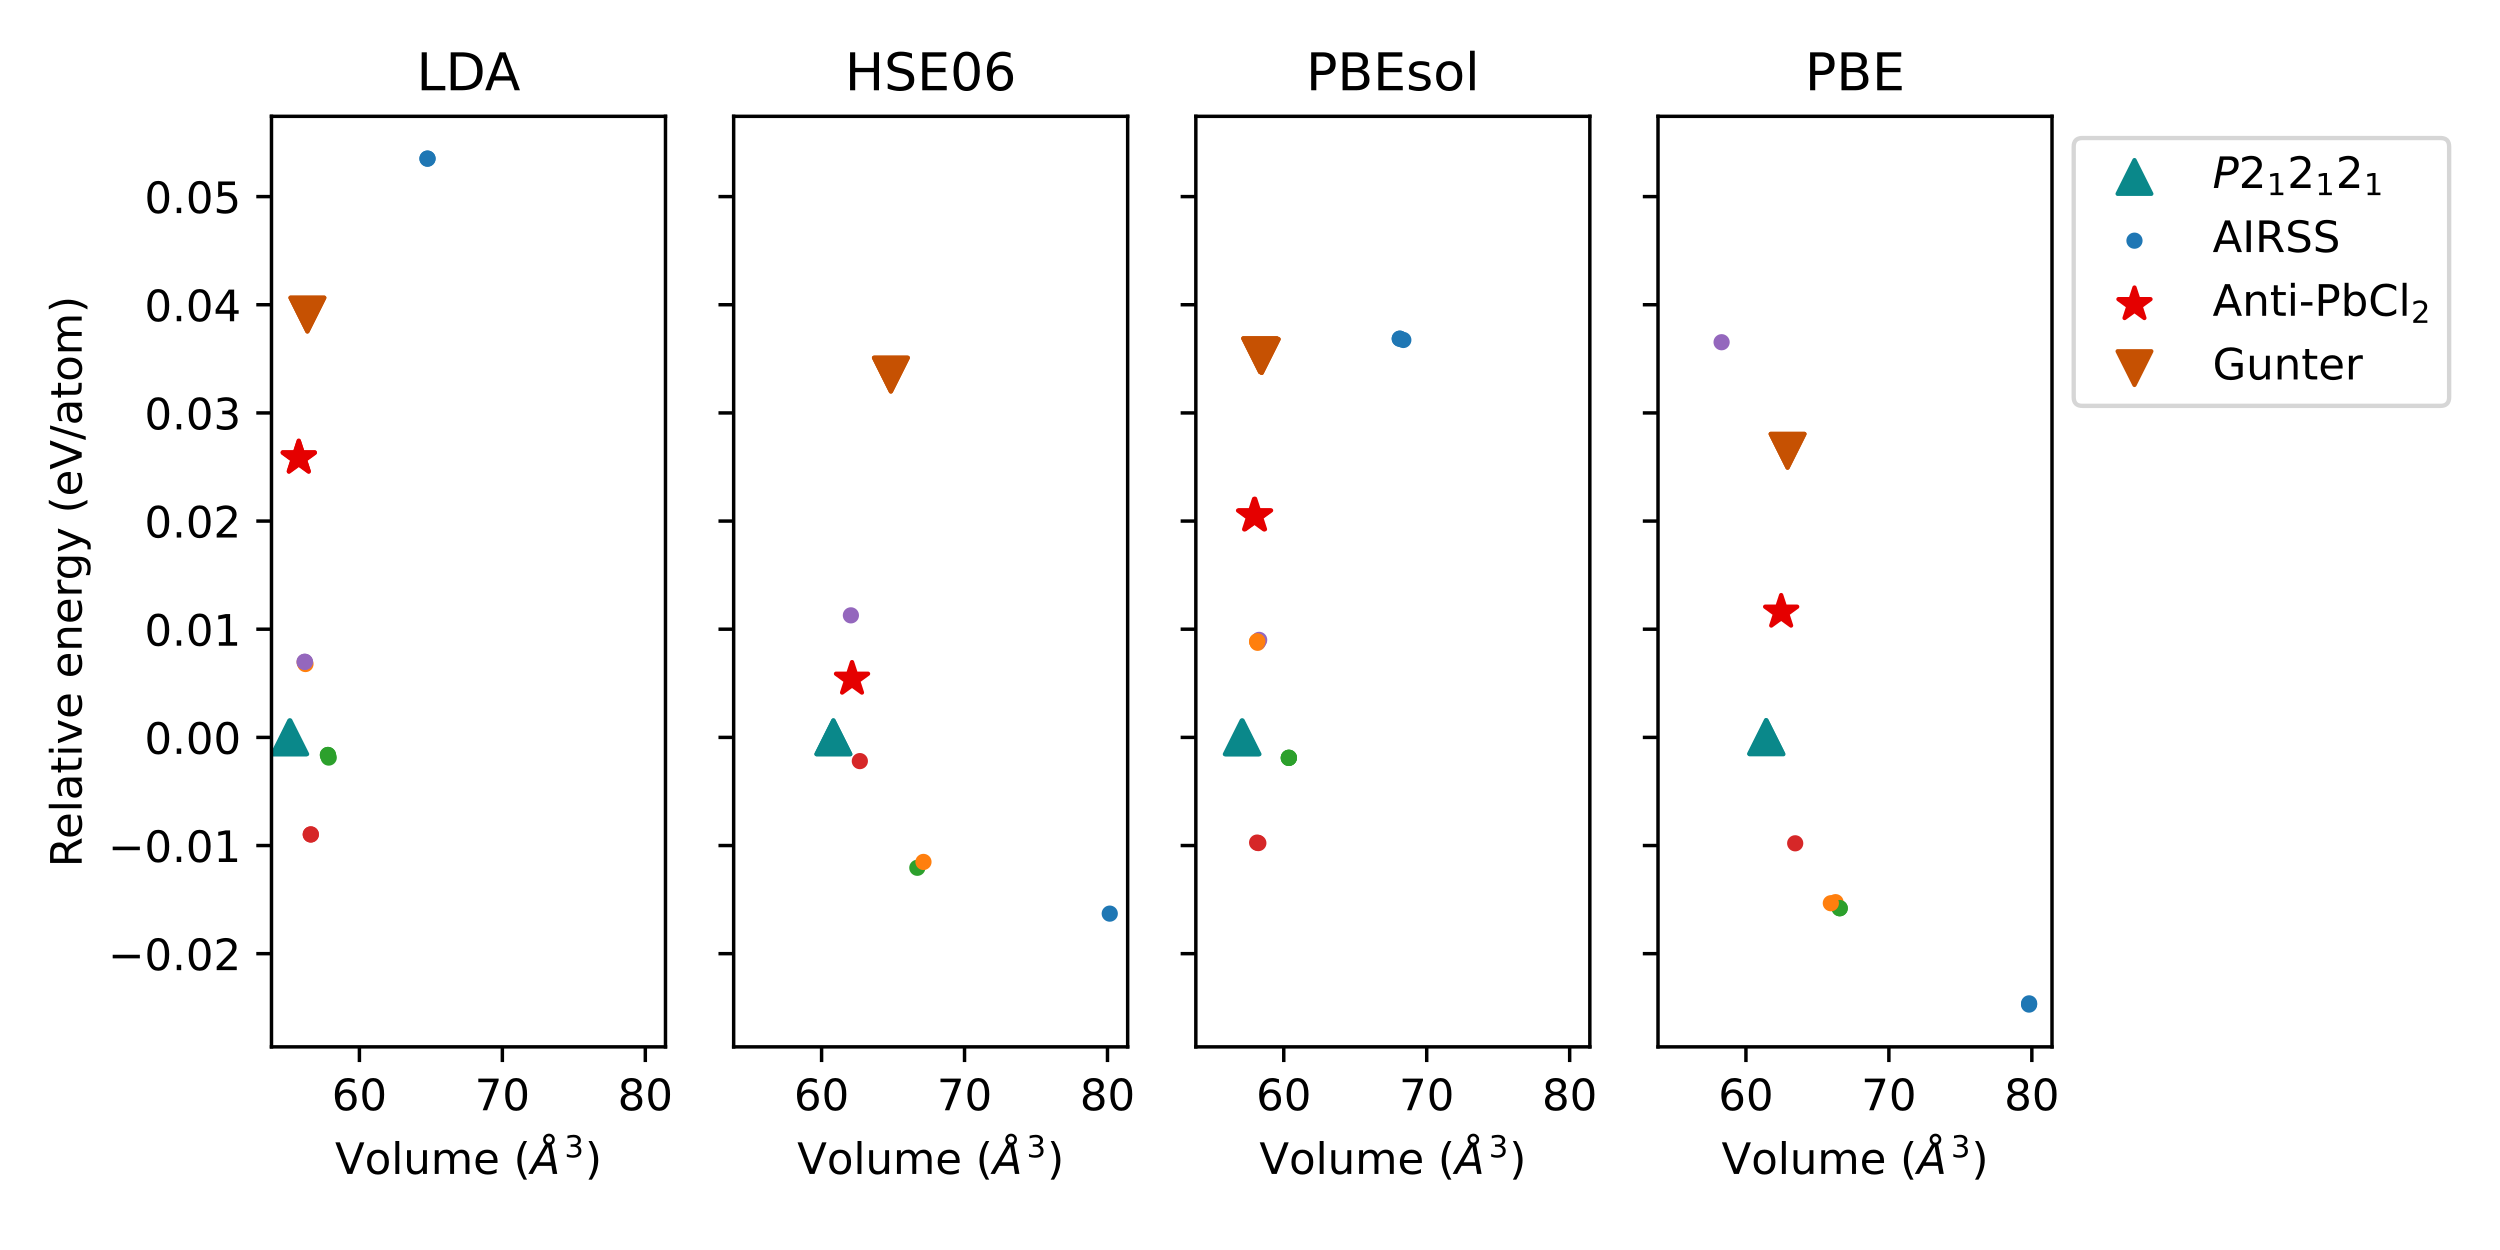 <?xml version="1.0" encoding="utf-8" standalone="no"?>
<!DOCTYPE svg PUBLIC "-//W3C//DTD SVG 1.1//EN"
  "http://www.w3.org/Graphics/SVG/1.1/DTD/svg11.dtd">
<!-- Created with matplotlib (https://matplotlib.org/) -->
<svg height="288pt" version="1.1" viewBox="0 0 576 288" width="576pt" xmlns="http://www.w3.org/2000/svg" xmlns:xlink="http://www.w3.org/1999/xlink">
 <defs>
  <style type="text/css">
*{stroke-linecap:butt;stroke-linejoin:round;}
  </style>
 </defs>
 <g id="figure_1">
  <g id="patch_1">
   <path d="M 0 288 
L 576 288 
L 576 0 
L 0 0 
z
" style="fill:#ffffff;"/>
  </g>
  <g id="axes_1">
   <g id="patch_2">
    <path d="M 62.55 241.2 
L 153.328 241.2 
L 153.328 26.8 
L 62.55 26.8 
z
" style="fill:#ffffff;"/>
   </g>
   <g id="PathCollection_1">
    <defs>
     <path d="M 0 -3.873 
L -3.873 3.873 
L 3.873 3.873 
z
" id="m3173d519a4" style="stroke:#0a888a;"/>
    </defs>
    <g clip-path="url(#p08a8187f7e)">
     <use style="fill:#0a888a;stroke:#0a888a;" x="66.869" xlink:href="#m3173d519a4" y="169.868"/>
     <use style="fill:#0a888a;stroke:#0a888a;" x="66.676" xlink:href="#m3173d519a4" y="169.89"/>
    </g>
   </g>
   <g id="PathCollection_2">
    <defs>
     <path d="M 0 1.369 
C 0.363 1.369 0.711 1.225 0.968 0.968 
C 1.225 0.711 1.369 0.363 1.369 0 
C 1.369 -0.363 1.225 -0.711 0.968 -0.968 
C 0.711 -1.225 0.363 -1.369 0 -1.369 
C -0.363 -1.369 -0.711 -1.225 -0.968 -0.968 
C -1.225 -0.711 -1.369 -0.363 -1.369 0 
C -1.369 0.363 -1.225 0.711 -0.968 0.968 
C -0.711 1.225 -0.363 1.369 0 1.369 
z
" id="C0_0_c0424f7ddf"/>
    </defs>
    <g clip-path="url(#p08a8187f7e)">
     <use style="fill:#1f77b4;stroke:#1f77b4;" x="98.492" xlink:href="#C0_0_c0424f7ddf" y="36.546"/>
    </g>
    <g clip-path="url(#p08a8187f7e)">
     <use style="fill:#1f77b4;stroke:#1f77b4;" x="98.499" xlink:href="#C0_0_c0424f7ddf" y="36.545"/>
    </g>
    <g clip-path="url(#p08a8187f7e)">
     <use style="fill:#ff7f0e;stroke:#ff7f0e;" x="70.201" xlink:href="#C0_0_c0424f7ddf" y="152.598"/>
    </g>
    <g clip-path="url(#p08a8187f7e)">
     <use style="fill:#ff7f0e;stroke:#ff7f0e;" x="70.38" xlink:href="#C0_0_c0424f7ddf" y="152.991"/>
    </g>
    <g clip-path="url(#p08a8187f7e)">
     <use style="fill:#2ca02c;stroke:#2ca02c;" x="75.553" xlink:href="#C0_0_c0424f7ddf" y="173.947"/>
    </g>
    <g clip-path="url(#p08a8187f7e)">
     <use style="fill:#2ca02c;stroke:#2ca02c;" x="75.553" xlink:href="#C0_0_c0424f7ddf" y="173.947"/>
    </g>
    <g clip-path="url(#p08a8187f7e)">
     <use style="fill:#2ca02c;stroke:#2ca02c;" x="75.737" xlink:href="#C0_0_c0424f7ddf" y="174.544"/>
    </g>
    <g clip-path="url(#p08a8187f7e)">
     <use style="fill:#d62728;stroke:#d62728;" x="71.608" xlink:href="#C0_0_c0424f7ddf" y="192.256"/>
    </g>
    <g clip-path="url(#p08a8187f7e)">
     <use style="fill:#d62728;stroke:#d62728;" x="71.603" xlink:href="#C0_0_c0424f7ddf" y="192.258"/>
    </g>
    <g clip-path="url(#p08a8187f7e)">
     <use style="fill:#9467bd;stroke:#9467bd;" x="70.166" xlink:href="#C0_0_c0424f7ddf" y="152.477"/>
    </g>
    <g clip-path="url(#p08a8187f7e)">
     <use style="fill:#9467bd;stroke:#9467bd;" x="70.275" xlink:href="#C0_0_c0424f7ddf" y="152.483"/>
    </g>
   </g>
   <g id="PathCollection_3">
    <defs>
     <path d="M 0 -3.873 
L -0.87 -1.197 
L -3.683 -1.197 
L -1.407 0.457 
L -2.276 3.133 
L -0 1.479 
L 2.276 3.133 
L 1.407 0.457 
L 3.683 -1.197 
L 0.87 -1.197 
z
" id="md9ce392308" style="stroke:#e50000;"/>
    </defs>
    <g clip-path="url(#p08a8187f7e)">
     <use style="fill:#e50000;stroke:#e50000;" x="68.847" xlink:href="#md9ce392308" y="105.532"/>
     <use style="fill:#e50000;stroke:#e50000;" x="68.831" xlink:href="#md9ce392308" y="105.404"/>
    </g>
   </g>
   <g id="PathCollection_4">
    <defs>
     <path d="M -0 3.873 
L 3.873 -3.873 
L -3.873 -3.873 
z
" id="me084771448" style="stroke:#c65102;"/>
    </defs>
    <g clip-path="url(#p08a8187f7e)">
     <use style="fill:#c65102;stroke:#c65102;" x="70.824" xlink:href="#me084771448" y="72.473"/>
     <use style="fill:#c65102;stroke:#c65102;" x="70.824" xlink:href="#me084771448" y="72.473"/>
    </g>
   </g>
   <g id="matplotlib.axis_1">
    <g id="xtick_1">
     <g id="line2d_1">
      <defs>
       <path d="M 0 0 
L 0 3.5 
" id="m38fd46113a" style="stroke:#000000;stroke-width:0.8;"/>
      </defs>
      <g>
       <use style="stroke:#000000;stroke-width:0.8;" x="82.808" xlink:href="#m38fd46113a" y="241.2"/>
      </g>
     </g>
     <g id="text_1">
      <!-- 60 -->
      <defs>
       <path d="M 33.016 40.375 
Q 26.375 40.375 22.484 35.828 
Q 18.609 31.297 18.609 23.391 
Q 18.609 15.531 22.484 10.953 
Q 26.375 6.391 33.016 6.391 
Q 39.656 6.391 43.531 10.953 
Q 47.406 15.531 47.406 23.391 
Q 47.406 31.297 43.531 35.828 
Q 39.656 40.375 33.016 40.375 
z
M 52.594 71.297 
L 52.594 62.312 
Q 48.875 64.062 45.094 64.984 
Q 41.312 65.922 37.594 65.922 
Q 27.828 65.922 22.672 59.328 
Q 17.531 52.734 16.797 39.406 
Q 19.672 43.656 24.016 45.922 
Q 28.375 48.188 33.594 48.188 
Q 44.578 48.188 50.953 41.516 
Q 57.328 34.859 57.328 23.391 
Q 57.328 12.156 50.688 5.359 
Q 44.047 -1.422 33.016 -1.422 
Q 20.359 -1.422 13.672 8.266 
Q 6.984 17.969 6.984 36.375 
Q 6.984 53.656 15.188 63.938 
Q 23.391 74.219 37.203 74.219 
Q 40.922 74.219 44.703 73.484 
Q 48.484 72.75 52.594 71.297 
z
" id="DejaVuSans-54"/>
       <path d="M 31.781 66.406 
Q 24.172 66.406 20.328 58.906 
Q 16.5 51.422 16.5 36.375 
Q 16.5 21.391 20.328 13.891 
Q 24.172 6.391 31.781 6.391 
Q 39.453 6.391 43.281 13.891 
Q 47.125 21.391 47.125 36.375 
Q 47.125 51.422 43.281 58.906 
Q 39.453 66.406 31.781 66.406 
z
M 31.781 74.219 
Q 44.047 74.219 50.516 64.516 
Q 56.984 54.828 56.984 36.375 
Q 56.984 17.969 50.516 8.266 
Q 44.047 -1.422 31.781 -1.422 
Q 19.531 -1.422 13.062 8.266 
Q 6.594 17.969 6.594 36.375 
Q 6.594 54.828 13.062 64.516 
Q 19.531 74.219 31.781 74.219 
z
" id="DejaVuSans-48"/>
      </defs>
      <g transform="translate(76.446 255.798)scale(0.1 -0.1)">
       <use xlink:href="#DejaVuSans-54"/>
       <use x="63.623" xlink:href="#DejaVuSans-48"/>
      </g>
     </g>
    </g>
    <g id="xtick_2">
     <g id="line2d_2">
      <g>
       <use style="stroke:#000000;stroke-width:0.8;" x="115.744" xlink:href="#m38fd46113a" y="241.2"/>
      </g>
     </g>
     <g id="text_2">
      <!-- 70 -->
      <defs>
       <path d="M 8.203 72.906 
L 55.078 72.906 
L 55.078 68.703 
L 28.609 0 
L 18.312 0 
L 43.219 64.594 
L 8.203 64.594 
z
" id="DejaVuSans-55"/>
      </defs>
      <g transform="translate(109.382 255.798)scale(0.1 -0.1)">
       <use xlink:href="#DejaVuSans-55"/>
       <use x="63.623" xlink:href="#DejaVuSans-48"/>
      </g>
     </g>
    </g>
    <g id="xtick_3">
     <g id="line2d_3">
      <g>
       <use style="stroke:#000000;stroke-width:0.8;" x="148.681" xlink:href="#m38fd46113a" y="241.2"/>
      </g>
     </g>
     <g id="text_3">
      <!-- 80 -->
      <defs>
       <path d="M 31.781 34.625 
Q 24.75 34.625 20.719 30.859 
Q 16.703 27.094 16.703 20.516 
Q 16.703 13.922 20.719 10.156 
Q 24.75 6.391 31.781 6.391 
Q 38.812 6.391 42.859 10.172 
Q 46.922 13.969 46.922 20.516 
Q 46.922 27.094 42.891 30.859 
Q 38.875 34.625 31.781 34.625 
z
M 21.922 38.812 
Q 15.578 40.375 12.031 44.719 
Q 8.5 49.078 8.5 55.328 
Q 8.5 64.062 14.719 69.141 
Q 20.953 74.219 31.781 74.219 
Q 42.672 74.219 48.875 69.141 
Q 55.078 64.062 55.078 55.328 
Q 55.078 49.078 51.531 44.719 
Q 48 40.375 41.703 38.812 
Q 48.828 37.156 52.797 32.312 
Q 56.781 27.484 56.781 20.516 
Q 56.781 9.906 50.312 4.234 
Q 43.844 -1.422 31.781 -1.422 
Q 19.734 -1.422 13.25 4.234 
Q 6.781 9.906 6.781 20.516 
Q 6.781 27.484 10.781 32.312 
Q 14.797 37.156 21.922 38.812 
z
M 18.312 54.391 
Q 18.312 48.734 21.844 45.562 
Q 25.391 42.391 31.781 42.391 
Q 38.141 42.391 41.719 45.562 
Q 45.312 48.734 45.312 54.391 
Q 45.312 60.062 41.719 63.234 
Q 38.141 66.406 31.781 66.406 
Q 25.391 66.406 21.844 63.234 
Q 18.312 60.062 18.312 54.391 
z
" id="DejaVuSans-56"/>
      </defs>
      <g transform="translate(142.318 255.798)scale(0.1 -0.1)">
       <use xlink:href="#DejaVuSans-56"/>
       <use x="63.623" xlink:href="#DejaVuSans-48"/>
      </g>
     </g>
    </g>
    <g id="text_4">
     <!-- Volume ($\AA^3$) -->
     <defs>
      <path d="M 28.609 0 
L 0.781 72.906 
L 11.078 72.906 
L 34.188 11.531 
L 57.328 72.906 
L 67.578 72.906 
L 39.797 0 
z
" id="DejaVuSans-86"/>
      <path d="M 30.609 48.391 
Q 23.391 48.391 19.188 42.75 
Q 14.984 37.109 14.984 27.297 
Q 14.984 17.484 19.156 11.844 
Q 23.344 6.203 30.609 6.203 
Q 37.797 6.203 41.984 11.859 
Q 46.188 17.531 46.188 27.297 
Q 46.188 37.016 41.984 42.703 
Q 37.797 48.391 30.609 48.391 
z
M 30.609 56 
Q 42.328 56 49.016 48.375 
Q 55.719 40.766 55.719 27.297 
Q 55.719 13.875 49.016 6.219 
Q 42.328 -1.422 30.609 -1.422 
Q 18.844 -1.422 12.172 6.219 
Q 5.516 13.875 5.516 27.297 
Q 5.516 40.766 12.172 48.375 
Q 18.844 56 30.609 56 
z
" id="DejaVuSans-111"/>
      <path d="M 9.422 75.984 
L 18.406 75.984 
L 18.406 0 
L 9.422 0 
z
" id="DejaVuSans-108"/>
      <path d="M 8.5 21.578 
L 8.5 54.688 
L 17.484 54.688 
L 17.484 21.922 
Q 17.484 14.156 20.5 10.266 
Q 23.531 6.391 29.594 6.391 
Q 36.859 6.391 41.078 11.031 
Q 45.312 15.672 45.312 23.688 
L 45.312 54.688 
L 54.297 54.688 
L 54.297 0 
L 45.312 0 
L 45.312 8.406 
Q 42.047 3.422 37.719 1 
Q 33.406 -1.422 27.688 -1.422 
Q 18.266 -1.422 13.375 4.438 
Q 8.5 10.297 8.5 21.578 
z
M 31.109 56 
z
" id="DejaVuSans-117"/>
      <path d="M 52 44.188 
Q 55.375 50.25 60.062 53.125 
Q 64.75 56 71.094 56 
Q 79.641 56 84.281 50.016 
Q 88.922 44.047 88.922 33.016 
L 88.922 0 
L 79.891 0 
L 79.891 32.719 
Q 79.891 40.578 77.094 44.375 
Q 74.312 48.188 68.609 48.188 
Q 61.625 48.188 57.562 43.547 
Q 53.516 38.922 53.516 30.906 
L 53.516 0 
L 44.484 0 
L 44.484 32.719 
Q 44.484 40.625 41.703 44.406 
Q 38.922 48.188 33.109 48.188 
Q 26.219 48.188 22.156 43.531 
Q 18.109 38.875 18.109 30.906 
L 18.109 0 
L 9.078 0 
L 9.078 54.688 
L 18.109 54.688 
L 18.109 46.188 
Q 21.188 51.219 25.484 53.609 
Q 29.781 56 35.688 56 
Q 41.656 56 45.828 52.969 
Q 50 49.953 52 44.188 
z
" id="DejaVuSans-109"/>
      <path d="M 56.203 29.594 
L 56.203 25.203 
L 14.891 25.203 
Q 15.484 15.922 20.484 11.062 
Q 25.484 6.203 34.422 6.203 
Q 39.594 6.203 44.453 7.469 
Q 49.312 8.734 54.109 11.281 
L 54.109 2.781 
Q 49.266 0.734 44.188 -0.344 
Q 39.109 -1.422 33.891 -1.422 
Q 20.797 -1.422 13.156 6.188 
Q 5.516 13.812 5.516 26.812 
Q 5.516 40.234 12.766 48.109 
Q 20.016 56 32.328 56 
Q 43.359 56 49.781 48.891 
Q 56.203 41.797 56.203 29.594 
z
M 47.219 32.234 
Q 47.125 39.594 43.094 43.984 
Q 39.062 48.391 32.422 48.391 
Q 24.906 48.391 20.391 44.141 
Q 15.875 39.891 15.188 32.172 
z
" id="DejaVuSans-101"/>
      <path id="DejaVuSans-32"/>
      <path d="M 31 75.875 
Q 24.469 64.656 21.281 53.656 
Q 18.109 42.672 18.109 31.391 
Q 18.109 20.125 21.312 9.062 
Q 24.516 -2 31 -13.188 
L 23.188 -13.188 
Q 15.875 -1.703 12.234 9.375 
Q 8.594 20.453 8.594 31.391 
Q 8.594 42.281 12.203 53.312 
Q 15.828 64.359 23.188 75.875 
z
" id="DejaVuSans-40"/>
      <path d="M 49.812 79.391 
Q 49.812 82.469 47.625 84.641 
Q 45.453 86.812 42.391 86.812 
Q 39.266 86.812 37.141 84.688 
Q 35.016 82.562 35.016 79.391 
Q 35.016 76.312 37.141 74.156 
Q 39.266 72.016 42.391 72.016 
Q 45.453 72.016 47.625 74.156 
Q 49.812 76.312 49.812 79.391 
z
M 34.422 68.703 
Q 31.781 70.516 30.391 73.266 
Q 29 76.031 29 79.391 
Q 29 84.969 32.906 88.891 
Q 36.812 92.828 42.391 92.828 
Q 47.953 92.828 51.875 88.891 
Q 55.812 84.969 55.812 79.391 
Q 55.812 75.531 54.031 72.547 
Q 52.25 69.578 48.875 67.828 
L 61.531 0 
L 51.219 0 
L 48.188 18.703 
L 15.375 18.703 
L 5.078 0 
L -5.328 0 
z
M 40.375 63.188 
L 19.922 26.906 
L 46.688 26.906 
z
" id="DejaVuSans-Oblique-197"/>
      <path d="M 40.578 39.312 
Q 47.656 37.797 51.625 33 
Q 55.609 28.219 55.609 21.188 
Q 55.609 10.406 48.188 4.484 
Q 40.766 -1.422 27.094 -1.422 
Q 22.516 -1.422 17.656 -0.516 
Q 12.797 0.391 7.625 2.203 
L 7.625 11.719 
Q 11.719 9.328 16.594 8.109 
Q 21.484 6.891 26.812 6.891 
Q 36.078 6.891 40.938 10.547 
Q 45.797 14.203 45.797 21.188 
Q 45.797 27.641 41.281 31.266 
Q 36.766 34.906 28.719 34.906 
L 20.219 34.906 
L 20.219 43.016 
L 29.109 43.016 
Q 36.375 43.016 40.234 45.922 
Q 44.094 48.828 44.094 54.297 
Q 44.094 59.906 40.109 62.906 
Q 36.141 65.922 28.719 65.922 
Q 24.656 65.922 20.016 65.031 
Q 15.375 64.156 9.812 62.312 
L 9.812 71.094 
Q 15.438 72.656 20.344 73.438 
Q 25.25 74.219 29.594 74.219 
Q 40.828 74.219 47.359 69.109 
Q 53.906 64.016 53.906 55.328 
Q 53.906 49.266 50.438 45.094 
Q 46.969 40.922 40.578 39.312 
z
" id="DejaVuSans-51"/>
      <path d="M 8.016 75.875 
L 15.828 75.875 
Q 23.141 64.359 26.781 53.312 
Q 30.422 42.281 30.422 31.391 
Q 30.422 20.453 26.781 9.375 
Q 23.141 -1.703 15.828 -13.188 
L 8.016 -13.188 
Q 14.5 -2 17.703 9.062 
Q 20.906 20.125 20.906 31.391 
Q 20.906 42.672 17.703 53.656 
Q 14.5 64.656 8.016 75.875 
z
" id="DejaVuSans-41"/>
     </defs>
     <g transform="translate(77.189 270.498)scale(0.1 -0.1)">
      <use transform="translate(0 0.172)" xlink:href="#DejaVuSans-86"/>
      <use transform="translate(68.408 0.172)" xlink:href="#DejaVuSans-111"/>
      <use transform="translate(129.59 0.172)" xlink:href="#DejaVuSans-108"/>
      <use transform="translate(157.373 0.172)" xlink:href="#DejaVuSans-117"/>
      <use transform="translate(220.752 0.172)" xlink:href="#DejaVuSans-109"/>
      <use transform="translate(318.164 0.172)" xlink:href="#DejaVuSans-101"/>
      <use transform="translate(379.688 0.172)" xlink:href="#DejaVuSans-32"/>
      <use transform="translate(411.475 0.172)" xlink:href="#DejaVuSans-40"/>
      <use transform="translate(450.488 0.172)" xlink:href="#DejaVuSans-Oblique-197"/>
      <use transform="translate(528.702 38.453)scale(0.7)" xlink:href="#DejaVuSans-51"/>
      <use transform="translate(575.973 0.172)" xlink:href="#DejaVuSans-41"/>
     </g>
    </g>
   </g>
   <g id="matplotlib.axis_2">
    <g id="ytick_1">
     <g id="line2d_4">
      <defs>
       <path d="M 0 0 
L -3.5 0 
" id="md68f0f0aa4" style="stroke:#000000;stroke-width:0.8;"/>
      </defs>
      <g>
       <use style="stroke:#000000;stroke-width:0.8;" x="62.55" xlink:href="#md68f0f0aa4" y="219.727"/>
      </g>
     </g>
     <g id="text_5">
      <!-- −0.02 -->
      <defs>
       <path d="M 10.594 35.5 
L 73.188 35.5 
L 73.188 27.203 
L 10.594 27.203 
z
" id="DejaVuSans-8722"/>
       <path d="M 10.688 12.406 
L 21 12.406 
L 21 0 
L 10.688 0 
z
" id="DejaVuSans-46"/>
       <path d="M 19.188 8.297 
L 53.609 8.297 
L 53.609 0 
L 7.328 0 
L 7.328 8.297 
Q 12.938 14.109 22.625 23.891 
Q 32.328 33.688 34.812 36.531 
Q 39.547 41.844 41.422 45.531 
Q 43.312 49.219 43.312 52.781 
Q 43.312 58.594 39.234 62.25 
Q 35.156 65.922 28.609 65.922 
Q 23.969 65.922 18.812 64.312 
Q 13.672 62.703 7.812 59.422 
L 7.812 69.391 
Q 13.766 71.781 18.938 73 
Q 24.125 74.219 28.422 74.219 
Q 39.75 74.219 46.484 68.547 
Q 53.219 62.891 53.219 53.422 
Q 53.219 48.922 51.531 44.891 
Q 49.859 40.875 45.406 35.406 
Q 44.188 33.984 37.641 27.219 
Q 31.109 20.453 19.188 8.297 
z
" id="DejaVuSans-50"/>
      </defs>
      <g transform="translate(24.905 223.526)scale(0.1 -0.1)">
       <use xlink:href="#DejaVuSans-8722"/>
       <use x="83.789" xlink:href="#DejaVuSans-48"/>
       <use x="147.412" xlink:href="#DejaVuSans-46"/>
       <use x="179.199" xlink:href="#DejaVuSans-48"/>
       <use x="242.822" xlink:href="#DejaVuSans-50"/>
      </g>
     </g>
    </g>
    <g id="ytick_2">
     <g id="line2d_5">
      <g>
       <use style="stroke:#000000;stroke-width:0.8;" x="62.55" xlink:href="#md68f0f0aa4" y="194.809"/>
      </g>
     </g>
     <g id="text_6">
      <!-- −0.01 -->
      <defs>
       <path d="M 12.406 8.297 
L 28.516 8.297 
L 28.516 63.922 
L 10.984 60.406 
L 10.984 69.391 
L 28.422 72.906 
L 38.281 72.906 
L 38.281 8.297 
L 54.391 8.297 
L 54.391 0 
L 12.406 0 
z
" id="DejaVuSans-49"/>
      </defs>
      <g transform="translate(24.905 198.608)scale(0.1 -0.1)">
       <use xlink:href="#DejaVuSans-8722"/>
       <use x="83.789" xlink:href="#DejaVuSans-48"/>
       <use x="147.412" xlink:href="#DejaVuSans-46"/>
       <use x="179.199" xlink:href="#DejaVuSans-48"/>
       <use x="242.822" xlink:href="#DejaVuSans-49"/>
      </g>
     </g>
    </g>
    <g id="ytick_3">
     <g id="line2d_6">
      <g>
       <use style="stroke:#000000;stroke-width:0.8;" x="62.55" xlink:href="#md68f0f0aa4" y="169.89"/>
      </g>
     </g>
     <g id="text_7">
      <!-- 0.00 -->
      <g transform="translate(33.284 173.689)scale(0.1 -0.1)">
       <use xlink:href="#DejaVuSans-48"/>
       <use x="63.623" xlink:href="#DejaVuSans-46"/>
       <use x="95.41" xlink:href="#DejaVuSans-48"/>
       <use x="159.033" xlink:href="#DejaVuSans-48"/>
      </g>
     </g>
    </g>
    <g id="ytick_4">
     <g id="line2d_7">
      <g>
       <use style="stroke:#000000;stroke-width:0.8;" x="62.55" xlink:href="#md68f0f0aa4" y="144.971"/>
      </g>
     </g>
     <g id="text_8">
      <!-- 0.01 -->
      <g transform="translate(33.284 148.771)scale(0.1 -0.1)">
       <use xlink:href="#DejaVuSans-48"/>
       <use x="63.623" xlink:href="#DejaVuSans-46"/>
       <use x="95.41" xlink:href="#DejaVuSans-48"/>
       <use x="159.033" xlink:href="#DejaVuSans-49"/>
      </g>
     </g>
    </g>
    <g id="ytick_5">
     <g id="line2d_8">
      <g>
       <use style="stroke:#000000;stroke-width:0.8;" x="62.55" xlink:href="#md68f0f0aa4" y="120.053"/>
      </g>
     </g>
     <g id="text_9">
      <!-- 0.02 -->
      <g transform="translate(33.284 123.852)scale(0.1 -0.1)">
       <use xlink:href="#DejaVuSans-48"/>
       <use x="63.623" xlink:href="#DejaVuSans-46"/>
       <use x="95.41" xlink:href="#DejaVuSans-48"/>
       <use x="159.033" xlink:href="#DejaVuSans-50"/>
      </g>
     </g>
    </g>
    <g id="ytick_6">
     <g id="line2d_9">
      <g>
       <use style="stroke:#000000;stroke-width:0.8;" x="62.55" xlink:href="#md68f0f0aa4" y="95.134"/>
      </g>
     </g>
     <g id="text_10">
      <!-- 0.03 -->
      <g transform="translate(33.284 98.934)scale(0.1 -0.1)">
       <use xlink:href="#DejaVuSans-48"/>
       <use x="63.623" xlink:href="#DejaVuSans-46"/>
       <use x="95.41" xlink:href="#DejaVuSans-48"/>
       <use x="159.033" xlink:href="#DejaVuSans-51"/>
      </g>
     </g>
    </g>
    <g id="ytick_7">
     <g id="line2d_10">
      <g>
       <use style="stroke:#000000;stroke-width:0.8;" x="62.55" xlink:href="#md68f0f0aa4" y="70.216"/>
      </g>
     </g>
     <g id="text_11">
      <!-- 0.04 -->
      <defs>
       <path d="M 37.797 64.312 
L 12.891 25.391 
L 37.797 25.391 
z
M 35.203 72.906 
L 47.609 72.906 
L 47.609 25.391 
L 58.016 25.391 
L 58.016 17.188 
L 47.609 17.188 
L 47.609 0 
L 37.797 0 
L 37.797 17.188 
L 4.891 17.188 
L 4.891 26.703 
z
" id="DejaVuSans-52"/>
      </defs>
      <g transform="translate(33.284 74.015)scale(0.1 -0.1)">
       <use xlink:href="#DejaVuSans-48"/>
       <use x="63.623" xlink:href="#DejaVuSans-46"/>
       <use x="95.41" xlink:href="#DejaVuSans-48"/>
       <use x="159.033" xlink:href="#DejaVuSans-52"/>
      </g>
     </g>
    </g>
    <g id="ytick_8">
     <g id="line2d_11">
      <g>
       <use style="stroke:#000000;stroke-width:0.8;" x="62.55" xlink:href="#md68f0f0aa4" y="45.297"/>
      </g>
     </g>
     <g id="text_12">
      <!-- 0.05 -->
      <defs>
       <path d="M 10.797 72.906 
L 49.516 72.906 
L 49.516 64.594 
L 19.828 64.594 
L 19.828 46.734 
Q 21.969 47.469 24.109 47.828 
Q 26.266 48.188 28.422 48.188 
Q 40.625 48.188 47.75 41.5 
Q 54.891 34.812 54.891 23.391 
Q 54.891 11.625 47.562 5.094 
Q 40.234 -1.422 26.906 -1.422 
Q 22.312 -1.422 17.547 -0.641 
Q 12.797 0.141 7.719 1.703 
L 7.719 11.625 
Q 12.109 9.234 16.797 8.062 
Q 21.484 6.891 26.703 6.891 
Q 35.156 6.891 40.078 11.328 
Q 45.016 15.766 45.016 23.391 
Q 45.016 31 40.078 35.438 
Q 35.156 39.891 26.703 39.891 
Q 22.75 39.891 18.812 39.016 
Q 14.891 38.141 10.797 36.281 
z
" id="DejaVuSans-53"/>
      </defs>
      <g transform="translate(33.284 49.097)scale(0.1 -0.1)">
       <use xlink:href="#DejaVuSans-48"/>
       <use x="63.623" xlink:href="#DejaVuSans-46"/>
       <use x="95.41" xlink:href="#DejaVuSans-48"/>
       <use x="159.033" xlink:href="#DejaVuSans-53"/>
      </g>
     </g>
    </g>
    <g id="text_13">
     <!-- Relative energy (eV/atom) -->
     <defs>
      <path d="M 44.391 34.188 
Q 47.562 33.109 50.562 29.594 
Q 53.562 26.078 56.594 19.922 
L 66.609 0 
L 56 0 
L 46.688 18.703 
Q 43.062 26.031 39.672 28.422 
Q 36.281 30.812 30.422 30.812 
L 19.672 30.812 
L 19.672 0 
L 9.812 0 
L 9.812 72.906 
L 32.078 72.906 
Q 44.578 72.906 50.734 67.672 
Q 56.891 62.453 56.891 51.906 
Q 56.891 45.016 53.688 40.469 
Q 50.484 35.938 44.391 34.188 
z
M 19.672 64.797 
L 19.672 38.922 
L 32.078 38.922 
Q 39.203 38.922 42.844 42.219 
Q 46.484 45.516 46.484 51.906 
Q 46.484 58.297 42.844 61.547 
Q 39.203 64.797 32.078 64.797 
z
" id="DejaVuSans-82"/>
      <path d="M 34.281 27.484 
Q 23.391 27.484 19.188 25 
Q 14.984 22.516 14.984 16.5 
Q 14.984 11.719 18.141 8.906 
Q 21.297 6.109 26.703 6.109 
Q 34.188 6.109 38.703 11.406 
Q 43.219 16.703 43.219 25.484 
L 43.219 27.484 
z
M 52.203 31.203 
L 52.203 0 
L 43.219 0 
L 43.219 8.297 
Q 40.141 3.328 35.547 0.953 
Q 30.953 -1.422 24.312 -1.422 
Q 15.922 -1.422 10.953 3.297 
Q 6 8.016 6 15.922 
Q 6 25.141 12.172 29.828 
Q 18.359 34.516 30.609 34.516 
L 43.219 34.516 
L 43.219 35.406 
Q 43.219 41.609 39.141 45 
Q 35.062 48.391 27.688 48.391 
Q 23 48.391 18.547 47.266 
Q 14.109 46.141 10.016 43.891 
L 10.016 52.203 
Q 14.938 54.109 19.578 55.047 
Q 24.219 56 28.609 56 
Q 40.484 56 46.344 49.844 
Q 52.203 43.703 52.203 31.203 
z
" id="DejaVuSans-97"/>
      <path d="M 18.312 70.219 
L 18.312 54.688 
L 36.812 54.688 
L 36.812 47.703 
L 18.312 47.703 
L 18.312 18.016 
Q 18.312 11.328 20.141 9.422 
Q 21.969 7.516 27.594 7.516 
L 36.812 7.516 
L 36.812 0 
L 27.594 0 
Q 17.188 0 13.234 3.875 
Q 9.281 7.766 9.281 18.016 
L 9.281 47.703 
L 2.688 47.703 
L 2.688 54.688 
L 9.281 54.688 
L 9.281 70.219 
z
" id="DejaVuSans-116"/>
      <path d="M 9.422 54.688 
L 18.406 54.688 
L 18.406 0 
L 9.422 0 
z
M 9.422 75.984 
L 18.406 75.984 
L 18.406 64.594 
L 9.422 64.594 
z
" id="DejaVuSans-105"/>
      <path d="M 2.984 54.688 
L 12.5 54.688 
L 29.594 8.797 
L 46.688 54.688 
L 56.203 54.688 
L 35.688 0 
L 23.484 0 
z
" id="DejaVuSans-118"/>
      <path d="M 54.891 33.016 
L 54.891 0 
L 45.906 0 
L 45.906 32.719 
Q 45.906 40.484 42.875 44.328 
Q 39.844 48.188 33.797 48.188 
Q 26.516 48.188 22.312 43.547 
Q 18.109 38.922 18.109 30.906 
L 18.109 0 
L 9.078 0 
L 9.078 54.688 
L 18.109 54.688 
L 18.109 46.188 
Q 21.344 51.125 25.703 53.562 
Q 30.078 56 35.797 56 
Q 45.219 56 50.047 50.172 
Q 54.891 44.344 54.891 33.016 
z
" id="DejaVuSans-110"/>
      <path d="M 41.109 46.297 
Q 39.594 47.172 37.812 47.578 
Q 36.031 48 33.891 48 
Q 26.266 48 22.188 43.047 
Q 18.109 38.094 18.109 28.812 
L 18.109 0 
L 9.078 0 
L 9.078 54.688 
L 18.109 54.688 
L 18.109 46.188 
Q 20.953 51.172 25.484 53.578 
Q 30.031 56 36.531 56 
Q 37.453 56 38.578 55.875 
Q 39.703 55.766 41.062 55.516 
z
" id="DejaVuSans-114"/>
      <path d="M 45.406 27.984 
Q 45.406 37.75 41.375 43.109 
Q 37.359 48.484 30.078 48.484 
Q 22.859 48.484 18.828 43.109 
Q 14.797 37.75 14.797 27.984 
Q 14.797 18.266 18.828 12.891 
Q 22.859 7.516 30.078 7.516 
Q 37.359 7.516 41.375 12.891 
Q 45.406 18.266 45.406 27.984 
z
M 54.391 6.781 
Q 54.391 -7.172 48.188 -13.984 
Q 42 -20.797 29.203 -20.797 
Q 24.469 -20.797 20.266 -20.094 
Q 16.062 -19.391 12.109 -17.922 
L 12.109 -9.188 
Q 16.062 -11.328 19.922 -12.344 
Q 23.781 -13.375 27.781 -13.375 
Q 36.625 -13.375 41.016 -8.766 
Q 45.406 -4.156 45.406 5.172 
L 45.406 9.625 
Q 42.625 4.781 38.281 2.391 
Q 33.938 0 27.875 0 
Q 17.828 0 11.672 7.656 
Q 5.516 15.328 5.516 27.984 
Q 5.516 40.672 11.672 48.328 
Q 17.828 56 27.875 56 
Q 33.938 56 38.281 53.609 
Q 42.625 51.219 45.406 46.391 
L 45.406 54.688 
L 54.391 54.688 
z
" id="DejaVuSans-103"/>
      <path d="M 32.172 -5.078 
Q 28.375 -14.844 24.75 -17.812 
Q 21.141 -20.797 15.094 -20.797 
L 7.906 -20.797 
L 7.906 -13.281 
L 13.188 -13.281 
Q 16.891 -13.281 18.938 -11.516 
Q 21 -9.766 23.484 -3.219 
L 25.094 0.875 
L 2.984 54.688 
L 12.5 54.688 
L 29.594 11.922 
L 46.688 54.688 
L 56.203 54.688 
z
" id="DejaVuSans-121"/>
      <path d="M 25.391 72.906 
L 33.688 72.906 
L 8.297 -9.281 
L 0 -9.281 
z
" id="DejaVuSans-47"/>
     </defs>
     <g transform="translate(18.825 199.802)rotate(-90)scale(0.1 -0.1)">
      <use xlink:href="#DejaVuSans-82"/>
      <use x="64.982" xlink:href="#DejaVuSans-101"/>
      <use x="126.506" xlink:href="#DejaVuSans-108"/>
      <use x="154.289" xlink:href="#DejaVuSans-97"/>
      <use x="215.568" xlink:href="#DejaVuSans-116"/>
      <use x="254.777" xlink:href="#DejaVuSans-105"/>
      <use x="282.561" xlink:href="#DejaVuSans-118"/>
      <use x="341.74" xlink:href="#DejaVuSans-101"/>
      <use x="403.264" xlink:href="#DejaVuSans-32"/>
      <use x="435.051" xlink:href="#DejaVuSans-101"/>
      <use x="496.574" xlink:href="#DejaVuSans-110"/>
      <use x="559.953" xlink:href="#DejaVuSans-101"/>
      <use x="621.477" xlink:href="#DejaVuSans-114"/>
      <use x="660.84" xlink:href="#DejaVuSans-103"/>
      <use x="724.316" xlink:href="#DejaVuSans-121"/>
      <use x="783.496" xlink:href="#DejaVuSans-32"/>
      <use x="815.283" xlink:href="#DejaVuSans-40"/>
      <use x="854.297" xlink:href="#DejaVuSans-101"/>
      <use x="915.82" xlink:href="#DejaVuSans-86"/>
      <use x="984.229" xlink:href="#DejaVuSans-47"/>
      <use x="1017.92" xlink:href="#DejaVuSans-97"/>
      <use x="1079.199" xlink:href="#DejaVuSans-116"/>
      <use x="1118.408" xlink:href="#DejaVuSans-111"/>
      <use x="1179.59" xlink:href="#DejaVuSans-109"/>
      <use x="1277.002" xlink:href="#DejaVuSans-41"/>
     </g>
    </g>
   </g>
   <g id="patch_3">
    <path d="M 62.55 241.2 
L 62.55 26.8 
" style="fill:none;stroke:#000000;stroke-linecap:square;stroke-linejoin:miter;stroke-width:0.8;"/>
   </g>
   <g id="patch_4">
    <path d="M 153.328 241.2 
L 153.328 26.8 
" style="fill:none;stroke:#000000;stroke-linecap:square;stroke-linejoin:miter;stroke-width:0.8;"/>
   </g>
   <g id="patch_5">
    <path d="M 62.55 241.2 
L 153.328 241.2 
" style="fill:none;stroke:#000000;stroke-linecap:square;stroke-linejoin:miter;stroke-width:0.8;"/>
   </g>
   <g id="patch_6">
    <path d="M 62.55 26.8 
L 153.328 26.8 
" style="fill:none;stroke:#000000;stroke-linecap:square;stroke-linejoin:miter;stroke-width:0.8;"/>
   </g>
   <g id="text_14">
    <!-- LDA -->
    <defs>
     <path d="M 9.812 72.906 
L 19.672 72.906 
L 19.672 8.297 
L 55.172 8.297 
L 55.172 0 
L 9.812 0 
z
" id="DejaVuSans-76"/>
     <path d="M 19.672 64.797 
L 19.672 8.109 
L 31.594 8.109 
Q 46.688 8.109 53.688 14.938 
Q 60.688 21.781 60.688 36.531 
Q 60.688 51.172 53.688 57.984 
Q 46.688 64.797 31.594 64.797 
z
M 9.812 72.906 
L 30.078 72.906 
Q 51.266 72.906 61.172 64.094 
Q 71.094 55.281 71.094 36.531 
Q 71.094 17.672 61.125 8.828 
Q 51.172 0 30.078 0 
L 9.812 0 
z
" id="DejaVuSans-68"/>
     <path d="M 34.188 63.188 
L 20.797 26.906 
L 47.609 26.906 
z
M 28.609 72.906 
L 39.797 72.906 
L 67.578 0 
L 57.328 0 
L 50.688 18.703 
L 17.828 18.703 
L 11.188 0 
L 0.781 0 
z
" id="DejaVuSans-65"/>
    </defs>
    <g transform="translate(95.976 20.8)scale(0.12 -0.12)">
     <use xlink:href="#DejaVuSans-76"/>
     <use x="55.713" xlink:href="#DejaVuSans-68"/>
     <use x="130.965" xlink:href="#DejaVuSans-65"/>
    </g>
   </g>
  </g>
  <g id="axes_2">
   <g id="patch_7">
    <path d="M 169.035 241.2 
L 259.813 241.2 
L 259.813 26.8 
L 169.035 26.8 
z
" style="fill:#ffffff;"/>
   </g>
   <g id="PathCollection_5">
    <g clip-path="url(#p943b2baeca)">
     <use style="fill:#0a888a;stroke:#0a888a;" x="192.032" xlink:href="#m3173d519a4" y="169.89"/>
     <use style="fill:#0a888a;stroke:#0a888a;" x="191.993" xlink:href="#m3173d519a4" y="169.866"/>
    </g>
   </g>
   <g id="PathCollection_6">
    <defs>
     <path d="M 0 1.369 
C 0.363 1.369 0.711 1.225 0.968 0.968 
C 1.225 0.711 1.369 0.363 1.369 0 
C 1.369 -0.363 1.225 -0.711 0.968 -0.968 
C 0.711 -1.225 0.363 -1.369 0 -1.369 
C -0.363 -1.369 -0.711 -1.225 -0.968 -0.968 
C -1.225 -0.711 -1.369 -0.363 -1.369 0 
C -1.369 0.363 -1.225 0.711 -0.968 0.968 
C -0.711 1.225 -0.363 1.369 0 1.369 
z
" id="C1_0_c262591f35"/>
    </defs>
    <g clip-path="url(#p943b2baeca)">
     <use style="fill:#2ca02c;stroke:#2ca02c;" x="211.355" xlink:href="#C1_0_c262591f35" y="199.938"/>
    </g>
    <g clip-path="url(#p943b2baeca)">
     <use style="fill:#d62728;stroke:#d62728;" x="198.106" xlink:href="#C1_0_c262591f35" y="175.359"/>
    </g>
    <g clip-path="url(#p943b2baeca)">
     <use style="fill:#9467bd;stroke:#9467bd;" x="196.045" xlink:href="#C1_0_c262591f35" y="141.776"/>
    </g>
    <g clip-path="url(#p943b2baeca)">
     <use style="fill:#1f77b4;stroke:#1f77b4;" x="255.686" xlink:href="#C1_0_c262591f35" y="210.498"/>
    </g>
    <g clip-path="url(#p943b2baeca)">
     <use style="fill:#ff7f0e;stroke:#ff7f0e;" x="212.765" xlink:href="#C1_0_c262591f35" y="198.588"/>
    </g>
   </g>
   <g id="PathCollection_7">
    <g clip-path="url(#p943b2baeca)">
     <use style="fill:#e50000;stroke:#e50000;" x="196.308" xlink:href="#md9ce392308" y="156.43"/>
    </g>
   </g>
   <g id="PathCollection_8">
    <g clip-path="url(#p943b2baeca)">
     <use style="fill:#c65102;stroke:#c65102;" x="205.26" xlink:href="#me084771448" y="86.309"/>
     <use style="fill:#c65102;stroke:#c65102;" x="205.26" xlink:href="#me084771448" y="86.309"/>
    </g>
   </g>
   <g id="matplotlib.axis_3">
    <g id="xtick_4">
     <g id="line2d_12">
      <g>
       <use style="stroke:#000000;stroke-width:0.8;" x="189.293" xlink:href="#m38fd46113a" y="241.2"/>
      </g>
     </g>
     <g id="text_15">
      <!-- 60 -->
      <g transform="translate(182.931 255.798)scale(0.1 -0.1)">
       <use xlink:href="#DejaVuSans-54"/>
       <use x="63.623" xlink:href="#DejaVuSans-48"/>
      </g>
     </g>
    </g>
    <g id="xtick_5">
     <g id="line2d_13">
      <g>
       <use style="stroke:#000000;stroke-width:0.8;" x="222.229" xlink:href="#m38fd46113a" y="241.2"/>
      </g>
     </g>
     <g id="text_16">
      <!-- 70 -->
      <g transform="translate(215.867 255.798)scale(0.1 -0.1)">
       <use xlink:href="#DejaVuSans-55"/>
       <use x="63.623" xlink:href="#DejaVuSans-48"/>
      </g>
     </g>
    </g>
    <g id="xtick_6">
     <g id="line2d_14">
      <g>
       <use style="stroke:#000000;stroke-width:0.8;" x="255.166" xlink:href="#m38fd46113a" y="241.2"/>
      </g>
     </g>
     <g id="text_17">
      <!-- 80 -->
      <g transform="translate(248.803 255.798)scale(0.1 -0.1)">
       <use xlink:href="#DejaVuSans-56"/>
       <use x="63.623" xlink:href="#DejaVuSans-48"/>
      </g>
     </g>
    </g>
    <g id="text_18">
     <!-- Volume ($\AA^3$) -->
     <g transform="translate(183.674 270.498)scale(0.1 -0.1)">
      <use transform="translate(0 0.172)" xlink:href="#DejaVuSans-86"/>
      <use transform="translate(68.408 0.172)" xlink:href="#DejaVuSans-111"/>
      <use transform="translate(129.59 0.172)" xlink:href="#DejaVuSans-108"/>
      <use transform="translate(157.373 0.172)" xlink:href="#DejaVuSans-117"/>
      <use transform="translate(220.752 0.172)" xlink:href="#DejaVuSans-109"/>
      <use transform="translate(318.164 0.172)" xlink:href="#DejaVuSans-101"/>
      <use transform="translate(379.688 0.172)" xlink:href="#DejaVuSans-32"/>
      <use transform="translate(411.475 0.172)" xlink:href="#DejaVuSans-40"/>
      <use transform="translate(450.488 0.172)" xlink:href="#DejaVuSans-Oblique-197"/>
      <use transform="translate(528.702 38.453)scale(0.7)" xlink:href="#DejaVuSans-51"/>
      <use transform="translate(575.973 0.172)" xlink:href="#DejaVuSans-41"/>
     </g>
    </g>
   </g>
   <g id="matplotlib.axis_4">
    <g id="ytick_9">
     <g id="line2d_15">
      <g>
       <use style="stroke:#000000;stroke-width:0.8;" x="169.035" xlink:href="#md68f0f0aa4" y="219.727"/>
      </g>
     </g>
    </g>
    <g id="ytick_10">
     <g id="line2d_16">
      <g>
       <use style="stroke:#000000;stroke-width:0.8;" x="169.035" xlink:href="#md68f0f0aa4" y="194.809"/>
      </g>
     </g>
    </g>
    <g id="ytick_11">
     <g id="line2d_17">
      <g>
       <use style="stroke:#000000;stroke-width:0.8;" x="169.035" xlink:href="#md68f0f0aa4" y="169.89"/>
      </g>
     </g>
    </g>
    <g id="ytick_12">
     <g id="line2d_18">
      <g>
       <use style="stroke:#000000;stroke-width:0.8;" x="169.035" xlink:href="#md68f0f0aa4" y="144.971"/>
      </g>
     </g>
    </g>
    <g id="ytick_13">
     <g id="line2d_19">
      <g>
       <use style="stroke:#000000;stroke-width:0.8;" x="169.035" xlink:href="#md68f0f0aa4" y="120.053"/>
      </g>
     </g>
    </g>
    <g id="ytick_14">
     <g id="line2d_20">
      <g>
       <use style="stroke:#000000;stroke-width:0.8;" x="169.035" xlink:href="#md68f0f0aa4" y="95.134"/>
      </g>
     </g>
    </g>
    <g id="ytick_15">
     <g id="line2d_21">
      <g>
       <use style="stroke:#000000;stroke-width:0.8;" x="169.035" xlink:href="#md68f0f0aa4" y="70.216"/>
      </g>
     </g>
    </g>
    <g id="ytick_16">
     <g id="line2d_22">
      <g>
       <use style="stroke:#000000;stroke-width:0.8;" x="169.035" xlink:href="#md68f0f0aa4" y="45.297"/>
      </g>
     </g>
    </g>
   </g>
   <g id="patch_8">
    <path d="M 169.035 241.2 
L 169.035 26.8 
" style="fill:none;stroke:#000000;stroke-linecap:square;stroke-linejoin:miter;stroke-width:0.8;"/>
   </g>
   <g id="patch_9">
    <path d="M 259.813 241.2 
L 259.813 26.8 
" style="fill:none;stroke:#000000;stroke-linecap:square;stroke-linejoin:miter;stroke-width:0.8;"/>
   </g>
   <g id="patch_10">
    <path d="M 169.035 241.2 
L 259.813 241.2 
" style="fill:none;stroke:#000000;stroke-linecap:square;stroke-linejoin:miter;stroke-width:0.8;"/>
   </g>
   <g id="patch_11">
    <path d="M 169.035 26.8 
L 259.813 26.8 
" style="fill:none;stroke:#000000;stroke-linecap:square;stroke-linejoin:miter;stroke-width:0.8;"/>
   </g>
   <g id="text_19">
    <!-- HSE06 -->
    <defs>
     <path d="M 9.812 72.906 
L 19.672 72.906 
L 19.672 43.016 
L 55.516 43.016 
L 55.516 72.906 
L 65.375 72.906 
L 65.375 0 
L 55.516 0 
L 55.516 34.719 
L 19.672 34.719 
L 19.672 0 
L 9.812 0 
z
" id="DejaVuSans-72"/>
     <path d="M 53.516 70.516 
L 53.516 60.891 
Q 47.906 63.578 42.922 64.891 
Q 37.938 66.219 33.297 66.219 
Q 25.25 66.219 20.875 63.094 
Q 16.5 59.969 16.5 54.203 
Q 16.5 49.359 19.406 46.891 
Q 22.312 44.438 30.422 42.922 
L 36.375 41.703 
Q 47.406 39.594 52.656 34.297 
Q 57.906 29 57.906 20.125 
Q 57.906 9.516 50.797 4.047 
Q 43.703 -1.422 29.984 -1.422 
Q 24.812 -1.422 18.969 -0.25 
Q 13.141 0.922 6.891 3.219 
L 6.891 13.375 
Q 12.891 10.016 18.656 8.297 
Q 24.422 6.594 29.984 6.594 
Q 38.422 6.594 43.016 9.906 
Q 47.609 13.234 47.609 19.391 
Q 47.609 24.75 44.312 27.781 
Q 41.016 30.812 33.5 32.328 
L 27.484 33.5 
Q 16.453 35.688 11.516 40.375 
Q 6.594 45.062 6.594 53.422 
Q 6.594 63.094 13.406 68.656 
Q 20.219 74.219 32.172 74.219 
Q 37.312 74.219 42.625 73.281 
Q 47.953 72.359 53.516 70.516 
z
" id="DejaVuSans-83"/>
     <path d="M 9.812 72.906 
L 55.906 72.906 
L 55.906 64.594 
L 19.672 64.594 
L 19.672 43.016 
L 54.391 43.016 
L 54.391 34.719 
L 19.672 34.719 
L 19.672 8.297 
L 56.781 8.297 
L 56.781 0 
L 9.812 0 
z
" id="DejaVuSans-69"/>
    </defs>
    <g transform="translate(194.676 20.8)scale(0.12 -0.12)">
     <use xlink:href="#DejaVuSans-72"/>
     <use x="75.195" xlink:href="#DejaVuSans-83"/>
     <use x="138.672" xlink:href="#DejaVuSans-69"/>
     <use x="201.855" xlink:href="#DejaVuSans-48"/>
     <use x="265.479" xlink:href="#DejaVuSans-54"/>
    </g>
   </g>
  </g>
  <g id="axes_3">
   <g id="patch_12">
    <path d="M 275.52 241.2 
L 366.298 241.2 
L 366.298 26.8 
L 275.52 26.8 
z
" style="fill:#ffffff;"/>
   </g>
   <g id="PathCollection_9">
    <g clip-path="url(#p0305cb5415)">
     <use style="fill:#0a888a;stroke:#0a888a;" x="286.097" xlink:href="#m3173d519a4" y="169.89"/>
     <use style="fill:#0a888a;stroke:#0a888a;" x="286.284" xlink:href="#m3173d519a4" y="169.885"/>
    </g>
   </g>
   <g id="PathCollection_10">
    <defs>
     <path d="M 0 1.369 
C 0.363 1.369 0.711 1.225 0.968 0.968 
C 1.225 0.711 1.369 0.363 1.369 0 
C 1.369 -0.363 1.225 -0.711 0.968 -0.968 
C 0.711 -1.225 0.363 -1.369 0 -1.369 
C -0.363 -1.369 -0.711 -1.225 -0.968 -0.968 
C -1.225 -0.711 -1.369 -0.363 -1.369 0 
C -1.369 0.363 -1.225 0.711 -0.968 0.968 
C -0.711 1.225 -0.363 1.369 0 1.369 
z
" id="C2_0_b3692ef0f5"/>
    </defs>
    <g clip-path="url(#p0305cb5415)">
     <use style="fill:#1f77b4;stroke:#1f77b4;" x="323.324" xlink:href="#C2_0_b3692ef0f5" y="78.334"/>
    </g>
    <g clip-path="url(#p0305cb5415)">
     <use style="fill:#ff7f0e;stroke:#ff7f0e;" x="289.757" xlink:href="#C2_0_b3692ef0f5" y="148.099"/>
    </g>
    <g clip-path="url(#p0305cb5415)">
     <use style="fill:#2ca02c;stroke:#2ca02c;" x="296.937" xlink:href="#C2_0_b3692ef0f5" y="174.616"/>
    </g>
    <g clip-path="url(#p0305cb5415)">
     <use style="fill:#2ca02c;stroke:#2ca02c;" x="296.937" xlink:href="#C2_0_b3692ef0f5" y="174.616"/>
    </g>
    <g clip-path="url(#p0305cb5415)">
     <use style="fill:#d62728;stroke:#d62728;" x="289.921" xlink:href="#C2_0_b3692ef0f5" y="194.244"/>
    </g>
    <g clip-path="url(#p0305cb5415)">
     <use style="fill:#9467bd;stroke:#9467bd;" x="290.11" xlink:href="#C2_0_b3692ef0f5" y="147.427"/>
    </g>
    <g clip-path="url(#p0305cb5415)">
     <use style="fill:#9467bd;stroke:#9467bd;" x="289.969" xlink:href="#C2_0_b3692ef0f5" y="147.694"/>
    </g>
    <g clip-path="url(#p0305cb5415)">
     <use style="fill:#1f77b4;stroke:#1f77b4;" x="322.507" xlink:href="#C2_0_b3692ef0f5" y="78.034"/>
    </g>
    <g clip-path="url(#p0305cb5415)">
     <use style="fill:#1f77b4;stroke:#1f77b4;" x="322.507" xlink:href="#C2_0_b3692ef0f5" y="78.034"/>
    </g>
    <g clip-path="url(#p0305cb5415)">
     <use style="fill:#ff7f0e;stroke:#ff7f0e;" x="289.656" xlink:href="#C2_0_b3692ef0f5" y="147.786"/>
    </g>
    <g clip-path="url(#p0305cb5415)">
     <use style="fill:#ff7f0e;stroke:#ff7f0e;" x="289.656" xlink:href="#C2_0_b3692ef0f5" y="147.786"/>
    </g>
    <g clip-path="url(#p0305cb5415)">
     <use style="fill:#2ca02c;stroke:#2ca02c;" x="296.97" xlink:href="#C2_0_b3692ef0f5" y="174.568"/>
    </g>
    <g clip-path="url(#p0305cb5415)">
     <use style="fill:#d62728;stroke:#d62728;" x="289.638" xlink:href="#C2_0_b3692ef0f5" y="194.131"/>
    </g>
   </g>
   <g id="PathCollection_11">
    <g clip-path="url(#p0305cb5415)">
     <use style="fill:#e50000;stroke:#e50000;" x="289.166" xlink:href="#md9ce392308" y="118.798"/>
     <use style="fill:#e50000;stroke:#e50000;" x="288.938" xlink:href="#md9ce392308" y="118.823"/>
    </g>
   </g>
   <g id="PathCollection_12">
    <g clip-path="url(#p0305cb5415)">
     <use style="fill:#c65102;stroke:#c65102;" x="290.695" xlink:href="#me084771448" y="82.025"/>
     <use style="fill:#c65102;stroke:#c65102;" x="290.339" xlink:href="#me084771448" y="81.84"/>
     <use style="fill:#c65102;stroke:#c65102;" x="290.695" xlink:href="#me084771448" y="82.025"/>
     <use style="fill:#c65102;stroke:#c65102;" x="290.339" xlink:href="#me084771448" y="81.84"/>
    </g>
   </g>
   <g id="matplotlib.axis_5">
    <g id="xtick_7">
     <g id="line2d_23">
      <g>
       <use style="stroke:#000000;stroke-width:0.8;" x="295.778" xlink:href="#m38fd46113a" y="241.2"/>
      </g>
     </g>
     <g id="text_20">
      <!-- 60 -->
      <g transform="translate(289.416 255.798)scale(0.1 -0.1)">
       <use xlink:href="#DejaVuSans-54"/>
       <use x="63.623" xlink:href="#DejaVuSans-48"/>
      </g>
     </g>
    </g>
    <g id="xtick_8">
     <g id="line2d_24">
      <g>
       <use style="stroke:#000000;stroke-width:0.8;" x="328.714" xlink:href="#m38fd46113a" y="241.2"/>
      </g>
     </g>
     <g id="text_21">
      <!-- 70 -->
      <g transform="translate(322.352 255.798)scale(0.1 -0.1)">
       <use xlink:href="#DejaVuSans-55"/>
       <use x="63.623" xlink:href="#DejaVuSans-48"/>
      </g>
     </g>
    </g>
    <g id="xtick_9">
     <g id="line2d_25">
      <g>
       <use style="stroke:#000000;stroke-width:0.8;" x="361.651" xlink:href="#m38fd46113a" y="241.2"/>
      </g>
     </g>
     <g id="text_22">
      <!-- 80 -->
      <g transform="translate(355.288 255.798)scale(0.1 -0.1)">
       <use xlink:href="#DejaVuSans-56"/>
       <use x="63.623" xlink:href="#DejaVuSans-48"/>
      </g>
     </g>
    </g>
    <g id="text_23">
     <!-- Volume ($\AA^3$) -->
     <g transform="translate(290.159 270.498)scale(0.1 -0.1)">
      <use transform="translate(0 0.172)" xlink:href="#DejaVuSans-86"/>
      <use transform="translate(68.408 0.172)" xlink:href="#DejaVuSans-111"/>
      <use transform="translate(129.59 0.172)" xlink:href="#DejaVuSans-108"/>
      <use transform="translate(157.373 0.172)" xlink:href="#DejaVuSans-117"/>
      <use transform="translate(220.752 0.172)" xlink:href="#DejaVuSans-109"/>
      <use transform="translate(318.164 0.172)" xlink:href="#DejaVuSans-101"/>
      <use transform="translate(379.688 0.172)" xlink:href="#DejaVuSans-32"/>
      <use transform="translate(411.475 0.172)" xlink:href="#DejaVuSans-40"/>
      <use transform="translate(450.488 0.172)" xlink:href="#DejaVuSans-Oblique-197"/>
      <use transform="translate(528.702 38.453)scale(0.7)" xlink:href="#DejaVuSans-51"/>
      <use transform="translate(575.973 0.172)" xlink:href="#DejaVuSans-41"/>
     </g>
    </g>
   </g>
   <g id="matplotlib.axis_6">
    <g id="ytick_17">
     <g id="line2d_26">
      <g>
       <use style="stroke:#000000;stroke-width:0.8;" x="275.52" xlink:href="#md68f0f0aa4" y="219.727"/>
      </g>
     </g>
    </g>
    <g id="ytick_18">
     <g id="line2d_27">
      <g>
       <use style="stroke:#000000;stroke-width:0.8;" x="275.52" xlink:href="#md68f0f0aa4" y="194.809"/>
      </g>
     </g>
    </g>
    <g id="ytick_19">
     <g id="line2d_28">
      <g>
       <use style="stroke:#000000;stroke-width:0.8;" x="275.52" xlink:href="#md68f0f0aa4" y="169.89"/>
      </g>
     </g>
    </g>
    <g id="ytick_20">
     <g id="line2d_29">
      <g>
       <use style="stroke:#000000;stroke-width:0.8;" x="275.52" xlink:href="#md68f0f0aa4" y="144.971"/>
      </g>
     </g>
    </g>
    <g id="ytick_21">
     <g id="line2d_30">
      <g>
       <use style="stroke:#000000;stroke-width:0.8;" x="275.52" xlink:href="#md68f0f0aa4" y="120.053"/>
      </g>
     </g>
    </g>
    <g id="ytick_22">
     <g id="line2d_31">
      <g>
       <use style="stroke:#000000;stroke-width:0.8;" x="275.52" xlink:href="#md68f0f0aa4" y="95.134"/>
      </g>
     </g>
    </g>
    <g id="ytick_23">
     <g id="line2d_32">
      <g>
       <use style="stroke:#000000;stroke-width:0.8;" x="275.52" xlink:href="#md68f0f0aa4" y="70.216"/>
      </g>
     </g>
    </g>
    <g id="ytick_24">
     <g id="line2d_33">
      <g>
       <use style="stroke:#000000;stroke-width:0.8;" x="275.52" xlink:href="#md68f0f0aa4" y="45.297"/>
      </g>
     </g>
    </g>
   </g>
   <g id="patch_13">
    <path d="M 275.52 241.2 
L 275.52 26.8 
" style="fill:none;stroke:#000000;stroke-linecap:square;stroke-linejoin:miter;stroke-width:0.8;"/>
   </g>
   <g id="patch_14">
    <path d="M 366.298 241.2 
L 366.298 26.8 
" style="fill:none;stroke:#000000;stroke-linecap:square;stroke-linejoin:miter;stroke-width:0.8;"/>
   </g>
   <g id="patch_15">
    <path d="M 275.52 241.2 
L 366.298 241.2 
" style="fill:none;stroke:#000000;stroke-linecap:square;stroke-linejoin:miter;stroke-width:0.8;"/>
   </g>
   <g id="patch_16">
    <path d="M 275.52 26.8 
L 366.298 26.8 
" style="fill:none;stroke:#000000;stroke-linecap:square;stroke-linejoin:miter;stroke-width:0.8;"/>
   </g>
   <g id="text_24">
    <!-- PBEsol -->
    <defs>
     <path d="M 19.672 64.797 
L 19.672 37.406 
L 32.078 37.406 
Q 38.969 37.406 42.719 40.969 
Q 46.484 44.531 46.484 51.125 
Q 46.484 57.672 42.719 61.234 
Q 38.969 64.797 32.078 64.797 
z
M 9.812 72.906 
L 32.078 72.906 
Q 44.344 72.906 50.609 67.359 
Q 56.891 61.812 56.891 51.125 
Q 56.891 40.328 50.609 34.812 
Q 44.344 29.297 32.078 29.297 
L 19.672 29.297 
L 19.672 0 
L 9.812 0 
z
" id="DejaVuSans-80"/>
     <path d="M 19.672 34.812 
L 19.672 8.109 
L 35.5 8.109 
Q 43.453 8.109 47.281 11.406 
Q 51.125 14.703 51.125 21.484 
Q 51.125 28.328 47.281 31.562 
Q 43.453 34.812 35.5 34.812 
z
M 19.672 64.797 
L 19.672 42.828 
L 34.281 42.828 
Q 41.5 42.828 45.031 45.531 
Q 48.578 48.25 48.578 53.812 
Q 48.578 59.328 45.031 62.062 
Q 41.5 64.797 34.281 64.797 
z
M 9.812 72.906 
L 35.016 72.906 
Q 46.297 72.906 52.391 68.219 
Q 58.5 63.531 58.5 54.891 
Q 58.5 48.188 55.375 44.234 
Q 52.25 40.281 46.188 39.312 
Q 53.469 37.75 57.5 32.781 
Q 61.531 27.828 61.531 20.406 
Q 61.531 10.641 54.891 5.312 
Q 48.25 0 35.984 0 
L 9.812 0 
z
" id="DejaVuSans-66"/>
     <path d="M 44.281 53.078 
L 44.281 44.578 
Q 40.484 46.531 36.375 47.5 
Q 32.281 48.484 27.875 48.484 
Q 21.188 48.484 17.844 46.438 
Q 14.5 44.391 14.5 40.281 
Q 14.5 37.156 16.891 35.375 
Q 19.281 33.594 26.516 31.984 
L 29.594 31.297 
Q 39.156 29.25 43.188 25.516 
Q 47.219 21.781 47.219 15.094 
Q 47.219 7.469 41.188 3.016 
Q 35.156 -1.422 24.609 -1.422 
Q 20.219 -1.422 15.453 -0.562 
Q 10.688 0.297 5.422 2 
L 5.422 11.281 
Q 10.406 8.688 15.234 7.391 
Q 20.062 6.109 24.812 6.109 
Q 31.156 6.109 34.562 8.281 
Q 37.984 10.453 37.984 14.406 
Q 37.984 18.062 35.516 20.016 
Q 33.062 21.969 24.703 23.781 
L 21.578 24.516 
Q 13.234 26.266 9.516 29.906 
Q 5.812 33.547 5.812 39.891 
Q 5.812 47.609 11.281 51.797 
Q 16.75 56 26.812 56 
Q 31.781 56 36.172 55.266 
Q 40.578 54.547 44.281 53.078 
z
" id="DejaVuSans-115"/>
    </defs>
    <g transform="translate(300.919 20.8)scale(0.12 -0.12)">
     <use xlink:href="#DejaVuSans-80"/>
     <use x="60.303" xlink:href="#DejaVuSans-66"/>
     <use x="128.906" xlink:href="#DejaVuSans-69"/>
     <use x="192.09" xlink:href="#DejaVuSans-115"/>
     <use x="244.189" xlink:href="#DejaVuSans-111"/>
     <use x="305.371" xlink:href="#DejaVuSans-108"/>
    </g>
   </g>
  </g>
  <g id="axes_4">
   <g id="patch_17">
    <path d="M 382.005 241.2 
L 472.783 241.2 
L 472.783 26.8 
L 382.005 26.8 
z
" style="fill:#ffffff;"/>
   </g>
   <g id="PathCollection_13">
    <g clip-path="url(#pd8c6169f74)">
     <use style="fill:#0a888a;stroke:#0a888a;" x="406.904" xlink:href="#m3173d519a4" y="169.788"/>
     <use style="fill:#0a888a;stroke:#0a888a;" x="407.009" xlink:href="#m3173d519a4" y="169.89"/>
    </g>
   </g>
   <g id="PathCollection_14">
    <defs>
     <path d="M 0 1.369 
C 0.363 1.369 0.711 1.225 0.968 0.968 
C 1.225 0.711 1.369 0.363 1.369 0 
C 1.369 -0.363 1.225 -0.711 0.968 -0.968 
C 0.711 -1.225 0.363 -1.369 0 -1.369 
C -0.363 -1.369 -0.711 -1.225 -0.968 -0.968 
C -1.225 -0.711 -1.369 -0.363 -1.369 0 
C -1.369 0.363 -1.225 0.711 -0.968 0.968 
C -0.711 1.225 -0.363 1.369 0 1.369 
z
" id="C3_0_beb794da65"/>
    </defs>
    <g clip-path="url(#pd8c6169f74)">
     <use style="fill:#1f77b4;stroke:#1f77b4;" x="467.514" xlink:href="#C3_0_beb794da65" y="231.176"/>
    </g>
    <g clip-path="url(#pd8c6169f74)">
     <use style="fill:#ff7f0e;stroke:#ff7f0e;" x="422.905" xlink:href="#C3_0_beb794da65" y="207.858"/>
    </g>
    <g clip-path="url(#pd8c6169f74)">
     <use style="fill:#2ca02c;stroke:#2ca02c;" x="423.871" xlink:href="#C3_0_beb794da65" y="209.258"/>
    </g>
    <g clip-path="url(#pd8c6169f74)">
     <use style="fill:#2ca02c;stroke:#2ca02c;" x="423.871" xlink:href="#C3_0_beb794da65" y="209.258"/>
    </g>
    <g clip-path="url(#pd8c6169f74)">
     <use style="fill:#d62728;stroke:#d62728;" x="413.614" xlink:href="#C3_0_beb794da65" y="194.299"/>
    </g>
    <g clip-path="url(#pd8c6169f74)">
     <use style="fill:#9467bd;stroke:#9467bd;" x="396.655" xlink:href="#C3_0_beb794da65" y="78.848"/>
    </g>
    <g clip-path="url(#pd8c6169f74)">
     <use style="fill:#1f77b4;stroke:#1f77b4;" x="467.495" xlink:href="#C3_0_beb794da65" y="231.455"/>
    </g>
    <g clip-path="url(#pd8c6169f74)">
     <use style="fill:#ff7f0e;stroke:#ff7f0e;" x="421.822" xlink:href="#C3_0_beb794da65" y="208.104"/>
    </g>
   </g>
   <g id="PathCollection_15">
    <g clip-path="url(#pd8c6169f74)">
     <use style="fill:#e50000;stroke:#e50000;" x="410.38" xlink:href="#md9ce392308" y="140.987"/>
    </g>
   </g>
   <g id="PathCollection_16">
    <g clip-path="url(#pd8c6169f74)">
     <use style="fill:#c65102;stroke:#c65102;" x="411.856" xlink:href="#me084771448" y="103.856"/>
     <use style="fill:#c65102;stroke:#c65102;" x="411.856" xlink:href="#me084771448" y="103.856"/>
    </g>
   </g>
   <g id="matplotlib.axis_7">
    <g id="xtick_10">
     <g id="line2d_34">
      <g>
       <use style="stroke:#000000;stroke-width:0.8;" x="402.263" xlink:href="#m38fd46113a" y="241.2"/>
      </g>
     </g>
     <g id="text_25">
      <!-- 60 -->
      <g transform="translate(395.9 255.798)scale(0.1 -0.1)">
       <use xlink:href="#DejaVuSans-54"/>
       <use x="63.623" xlink:href="#DejaVuSans-48"/>
      </g>
     </g>
    </g>
    <g id="xtick_11">
     <g id="line2d_35">
      <g>
       <use style="stroke:#000000;stroke-width:0.8;" x="435.199" xlink:href="#m38fd46113a" y="241.2"/>
      </g>
     </g>
     <g id="text_26">
      <!-- 70 -->
      <g transform="translate(428.837 255.798)scale(0.1 -0.1)">
       <use xlink:href="#DejaVuSans-55"/>
       <use x="63.623" xlink:href="#DejaVuSans-48"/>
      </g>
     </g>
    </g>
    <g id="xtick_12">
     <g id="line2d_36">
      <g>
       <use style="stroke:#000000;stroke-width:0.8;" x="468.136" xlink:href="#m38fd46113a" y="241.2"/>
      </g>
     </g>
     <g id="text_27">
      <!-- 80 -->
      <g transform="translate(461.773 255.798)scale(0.1 -0.1)">
       <use xlink:href="#DejaVuSans-56"/>
       <use x="63.623" xlink:href="#DejaVuSans-48"/>
      </g>
     </g>
    </g>
    <g id="text_28">
     <!-- Volume ($\AA^3$) -->
     <g transform="translate(396.644 270.498)scale(0.1 -0.1)">
      <use transform="translate(0 0.172)" xlink:href="#DejaVuSans-86"/>
      <use transform="translate(68.408 0.172)" xlink:href="#DejaVuSans-111"/>
      <use transform="translate(129.59 0.172)" xlink:href="#DejaVuSans-108"/>
      <use transform="translate(157.373 0.172)" xlink:href="#DejaVuSans-117"/>
      <use transform="translate(220.752 0.172)" xlink:href="#DejaVuSans-109"/>
      <use transform="translate(318.164 0.172)" xlink:href="#DejaVuSans-101"/>
      <use transform="translate(379.688 0.172)" xlink:href="#DejaVuSans-32"/>
      <use transform="translate(411.475 0.172)" xlink:href="#DejaVuSans-40"/>
      <use transform="translate(450.488 0.172)" xlink:href="#DejaVuSans-Oblique-197"/>
      <use transform="translate(528.702 38.453)scale(0.7)" xlink:href="#DejaVuSans-51"/>
      <use transform="translate(575.973 0.172)" xlink:href="#DejaVuSans-41"/>
     </g>
    </g>
   </g>
   <g id="matplotlib.axis_8">
    <g id="ytick_25">
     <g id="line2d_37">
      <g>
       <use style="stroke:#000000;stroke-width:0.8;" x="382.005" xlink:href="#md68f0f0aa4" y="219.727"/>
      </g>
     </g>
    </g>
    <g id="ytick_26">
     <g id="line2d_38">
      <g>
       <use style="stroke:#000000;stroke-width:0.8;" x="382.005" xlink:href="#md68f0f0aa4" y="194.809"/>
      </g>
     </g>
    </g>
    <g id="ytick_27">
     <g id="line2d_39">
      <g>
       <use style="stroke:#000000;stroke-width:0.8;" x="382.005" xlink:href="#md68f0f0aa4" y="169.89"/>
      </g>
     </g>
    </g>
    <g id="ytick_28">
     <g id="line2d_40">
      <g>
       <use style="stroke:#000000;stroke-width:0.8;" x="382.005" xlink:href="#md68f0f0aa4" y="144.971"/>
      </g>
     </g>
    </g>
    <g id="ytick_29">
     <g id="line2d_41">
      <g>
       <use style="stroke:#000000;stroke-width:0.8;" x="382.005" xlink:href="#md68f0f0aa4" y="120.053"/>
      </g>
     </g>
    </g>
    <g id="ytick_30">
     <g id="line2d_42">
      <g>
       <use style="stroke:#000000;stroke-width:0.8;" x="382.005" xlink:href="#md68f0f0aa4" y="95.134"/>
      </g>
     </g>
    </g>
    <g id="ytick_31">
     <g id="line2d_43">
      <g>
       <use style="stroke:#000000;stroke-width:0.8;" x="382.005" xlink:href="#md68f0f0aa4" y="70.216"/>
      </g>
     </g>
    </g>
    <g id="ytick_32">
     <g id="line2d_44">
      <g>
       <use style="stroke:#000000;stroke-width:0.8;" x="382.005" xlink:href="#md68f0f0aa4" y="45.297"/>
      </g>
     </g>
    </g>
   </g>
   <g id="patch_18">
    <path d="M 382.005 241.2 
L 382.005 26.8 
" style="fill:none;stroke:#000000;stroke-linecap:square;stroke-linejoin:miter;stroke-width:0.8;"/>
   </g>
   <g id="patch_19">
    <path d="M 472.783 241.2 
L 472.783 26.8 
" style="fill:none;stroke:#000000;stroke-linecap:square;stroke-linejoin:miter;stroke-width:0.8;"/>
   </g>
   <g id="patch_20">
    <path d="M 382.005 241.2 
L 472.783 241.2 
" style="fill:none;stroke:#000000;stroke-linecap:square;stroke-linejoin:miter;stroke-width:0.8;"/>
   </g>
   <g id="patch_21">
    <path d="M 382.005 26.8 
L 472.783 26.8 
" style="fill:none;stroke:#000000;stroke-linecap:square;stroke-linejoin:miter;stroke-width:0.8;"/>
   </g>
   <g id="text_29">
    <!-- PBE -->
    <g transform="translate(415.868 20.8)scale(0.12 -0.12)">
     <use xlink:href="#DejaVuSans-80"/>
     <use x="60.303" xlink:href="#DejaVuSans-66"/>
     <use x="128.906" xlink:href="#DejaVuSans-69"/>
    </g>
   </g>
   <g id="legend_1">
    <g id="patch_22">
     <path d="M 479.783 93.513 
L 562.283 93.513 
Q 564.283 93.513 564.283 91.513 
L 564.283 33.8 
Q 564.283 31.8 562.283 31.8 
L 479.783 31.8 
Q 477.783 31.8 477.783 33.8 
L 477.783 91.513 
Q 477.783 93.513 479.783 93.513 
z
" style="fill:#ffffff;opacity:0.8;stroke:#cccccc;stroke-linejoin:miter;"/>
    </g>
    <g id="PathCollection_17">
     <g>
      <use style="fill:#0a888a;stroke:#0a888a;" x="491.783" xlink:href="#m3173d519a4" y="40.773"/>
     </g>
    </g>
    <g id="text_30">
     <!-- $P2_12_12_1$ -->
     <defs>
      <path d="M 16.891 72.906 
L 39.703 72.906 
Q 49.656 72.906 54.875 68.266 
Q 60.109 63.625 60.109 54.688 
Q 60.109 42.672 52.391 35.984 
Q 44.672 29.297 30.719 29.297 
L 18.312 29.297 
L 12.594 0 
L 2.688 0 
z
M 25.203 64.797 
L 19.922 37.406 
L 32.328 37.406 
Q 40.719 37.406 45.203 41.703 
Q 49.703 46 49.703 54 
Q 49.703 59.125 46.656 61.953 
Q 43.609 64.797 38.094 64.797 
z
" id="DejaVuSans-Oblique-80"/>
     </defs>
     <g transform="translate(509.783 43.398)scale(0.1 -0.1)">
      <use transform="translate(0 0.781)" xlink:href="#DejaVuSans-Oblique-80"/>
      <use transform="translate(60.303 0.781)" xlink:href="#DejaVuSans-50"/>
      <use transform="translate(124.883 -15.625)scale(0.7)" xlink:href="#DejaVuSans-49"/>
      <use transform="translate(172.153 0.781)" xlink:href="#DejaVuSans-50"/>
      <use transform="translate(236.733 -15.625)scale(0.7)" xlink:href="#DejaVuSans-49"/>
      <use transform="translate(284.004 0.781)" xlink:href="#DejaVuSans-50"/>
      <use transform="translate(348.584 -15.625)scale(0.7)" xlink:href="#DejaVuSans-49"/>
     </g>
    </g>
    <g id="PathCollection_18">
     <path d="M 491.783 56.821 
C 492.146 56.821 492.494 56.677 492.751 56.42 
C 493.008 56.163 493.152 55.815 493.152 55.452 
C 493.152 55.088 493.008 54.74 492.751 54.483 
C 492.494 54.227 492.146 54.082 491.783 54.082 
C 491.419 54.082 491.071 54.227 490.814 54.483 
C 490.557 54.74 490.413 55.088 490.413 55.452 
C 490.413 55.815 490.557 56.163 490.814 56.42 
C 491.071 56.677 491.419 56.821 491.783 56.821 
z
" style="fill:#1f77b4;stroke:#1f77b4;"/>
    </g>
    <g id="text_31">
     <!-- AIRSS -->
     <defs>
      <path d="M 9.812 72.906 
L 19.672 72.906 
L 19.672 0 
L 9.812 0 
z
" id="DejaVuSans-73"/>
     </defs>
     <g transform="translate(509.783 58.077)scale(0.1 -0.1)">
      <use xlink:href="#DejaVuSans-65"/>
      <use x="68.408" xlink:href="#DejaVuSans-73"/>
      <use x="97.9" xlink:href="#DejaVuSans-82"/>
      <use x="167.383" xlink:href="#DejaVuSans-83"/>
      <use x="230.859" xlink:href="#DejaVuSans-83"/>
     </g>
    </g>
    <g id="PathCollection_19">
     <g>
      <use style="fill:#e50000;stroke:#e50000;" x="491.783" xlink:href="#md9ce392308" y="70.13"/>
     </g>
    </g>
    <g id="text_32">
     <!-- Anti-$\mathrm{PbCl_2}$ -->
     <defs>
      <path d="M 4.891 31.391 
L 31.203 31.391 
L 31.203 23.391 
L 4.891 23.391 
z
" id="DejaVuSans-45"/>
      <path d="M 48.688 27.297 
Q 48.688 37.203 44.609 42.844 
Q 40.531 48.484 33.406 48.484 
Q 26.266 48.484 22.188 42.844 
Q 18.109 37.203 18.109 27.297 
Q 18.109 17.391 22.188 11.75 
Q 26.266 6.109 33.406 6.109 
Q 40.531 6.109 44.609 11.75 
Q 48.688 17.391 48.688 27.297 
z
M 18.109 46.391 
Q 20.953 51.266 25.266 53.625 
Q 29.594 56 35.594 56 
Q 45.562 56 51.781 48.094 
Q 58.016 40.188 58.016 27.297 
Q 58.016 14.406 51.781 6.484 
Q 45.562 -1.422 35.594 -1.422 
Q 29.594 -1.422 25.266 0.953 
Q 20.953 3.328 18.109 8.203 
L 18.109 0 
L 9.078 0 
L 9.078 75.984 
L 18.109 75.984 
z
" id="DejaVuSans-98"/>
      <path d="M 64.406 67.281 
L 64.406 56.891 
Q 59.422 61.531 53.781 63.812 
Q 48.141 66.109 41.797 66.109 
Q 29.297 66.109 22.656 58.469 
Q 16.016 50.828 16.016 36.375 
Q 16.016 21.969 22.656 14.328 
Q 29.297 6.688 41.797 6.688 
Q 48.141 6.688 53.781 8.984 
Q 59.422 11.281 64.406 15.922 
L 64.406 5.609 
Q 59.234 2.094 53.438 0.328 
Q 47.656 -1.422 41.219 -1.422 
Q 24.656 -1.422 15.125 8.703 
Q 5.609 18.844 5.609 36.375 
Q 5.609 53.953 15.125 64.078 
Q 24.656 74.219 41.219 74.219 
Q 47.75 74.219 53.531 72.484 
Q 59.328 70.75 64.406 67.281 
z
" id="DejaVuSans-67"/>
     </defs>
     <g transform="translate(509.783 72.755)scale(0.1 -0.1)">
      <use transform="translate(0 0.016)" xlink:href="#DejaVuSans-65"/>
      <use transform="translate(68.408 0.016)" xlink:href="#DejaVuSans-110"/>
      <use transform="translate(131.787 0.016)" xlink:href="#DejaVuSans-116"/>
      <use transform="translate(170.996 0.016)" xlink:href="#DejaVuSans-105"/>
      <use transform="translate(198.779 0.016)" xlink:href="#DejaVuSans-45"/>
      <use transform="translate(234.863 0.016)" xlink:href="#DejaVuSans-80"/>
      <use transform="translate(295.166 0.016)" xlink:href="#DejaVuSans-98"/>
      <use transform="translate(358.643 0.016)" xlink:href="#DejaVuSans-67"/>
      <use transform="translate(428.467 0.016)" xlink:href="#DejaVuSans-108"/>
      <use transform="translate(457.207 -16.391)scale(0.7)" xlink:href="#DejaVuSans-50"/>
     </g>
    </g>
    <g id="PathCollection_20">
     <g>
      <use style="fill:#c65102;stroke:#c65102;" x="491.783" xlink:href="#me084771448" y="84.808"/>
     </g>
    </g>
    <g id="text_33">
     <!-- Gunter -->
     <defs>
      <path d="M 59.516 10.406 
L 59.516 29.984 
L 43.406 29.984 
L 43.406 38.094 
L 69.281 38.094 
L 69.281 6.781 
Q 63.578 2.734 56.688 0.656 
Q 49.812 -1.422 42 -1.422 
Q 24.906 -1.422 15.25 8.562 
Q 5.609 18.562 5.609 36.375 
Q 5.609 54.25 15.25 64.234 
Q 24.906 74.219 42 74.219 
Q 49.125 74.219 55.547 72.453 
Q 61.969 70.703 67.391 67.281 
L 67.391 56.781 
Q 61.922 61.422 55.766 63.766 
Q 49.609 66.109 42.828 66.109 
Q 29.438 66.109 22.719 58.641 
Q 16.016 51.172 16.016 36.375 
Q 16.016 21.625 22.719 14.156 
Q 29.438 6.688 42.828 6.688 
Q 48.047 6.688 52.141 7.594 
Q 56.25 8.5 59.516 10.406 
z
" id="DejaVuSans-71"/>
     </defs>
     <g transform="translate(509.783 87.433)scale(0.1 -0.1)">
      <use xlink:href="#DejaVuSans-71"/>
      <use x="77.49" xlink:href="#DejaVuSans-117"/>
      <use x="140.869" xlink:href="#DejaVuSans-110"/>
      <use x="204.248" xlink:href="#DejaVuSans-116"/>
      <use x="243.457" xlink:href="#DejaVuSans-101"/>
      <use x="304.98" xlink:href="#DejaVuSans-114"/>
     </g>
    </g>
   </g>
  </g>
 </g>
 <defs>
  <clipPath id="p08a8187f7e">
   <rect height="214.4" width="90.778" x="62.55" y="26.8"/>
  </clipPath>
  <clipPath id="p943b2baeca">
   <rect height="214.4" width="90.778" x="169.035" y="26.8"/>
  </clipPath>
  <clipPath id="p0305cb5415">
   <rect height="214.4" width="90.778" x="275.52" y="26.8"/>
  </clipPath>
  <clipPath id="pd8c6169f74">
   <rect height="214.4" width="90.778" x="382.005" y="26.8"/>
  </clipPath>
 </defs>
</svg>

